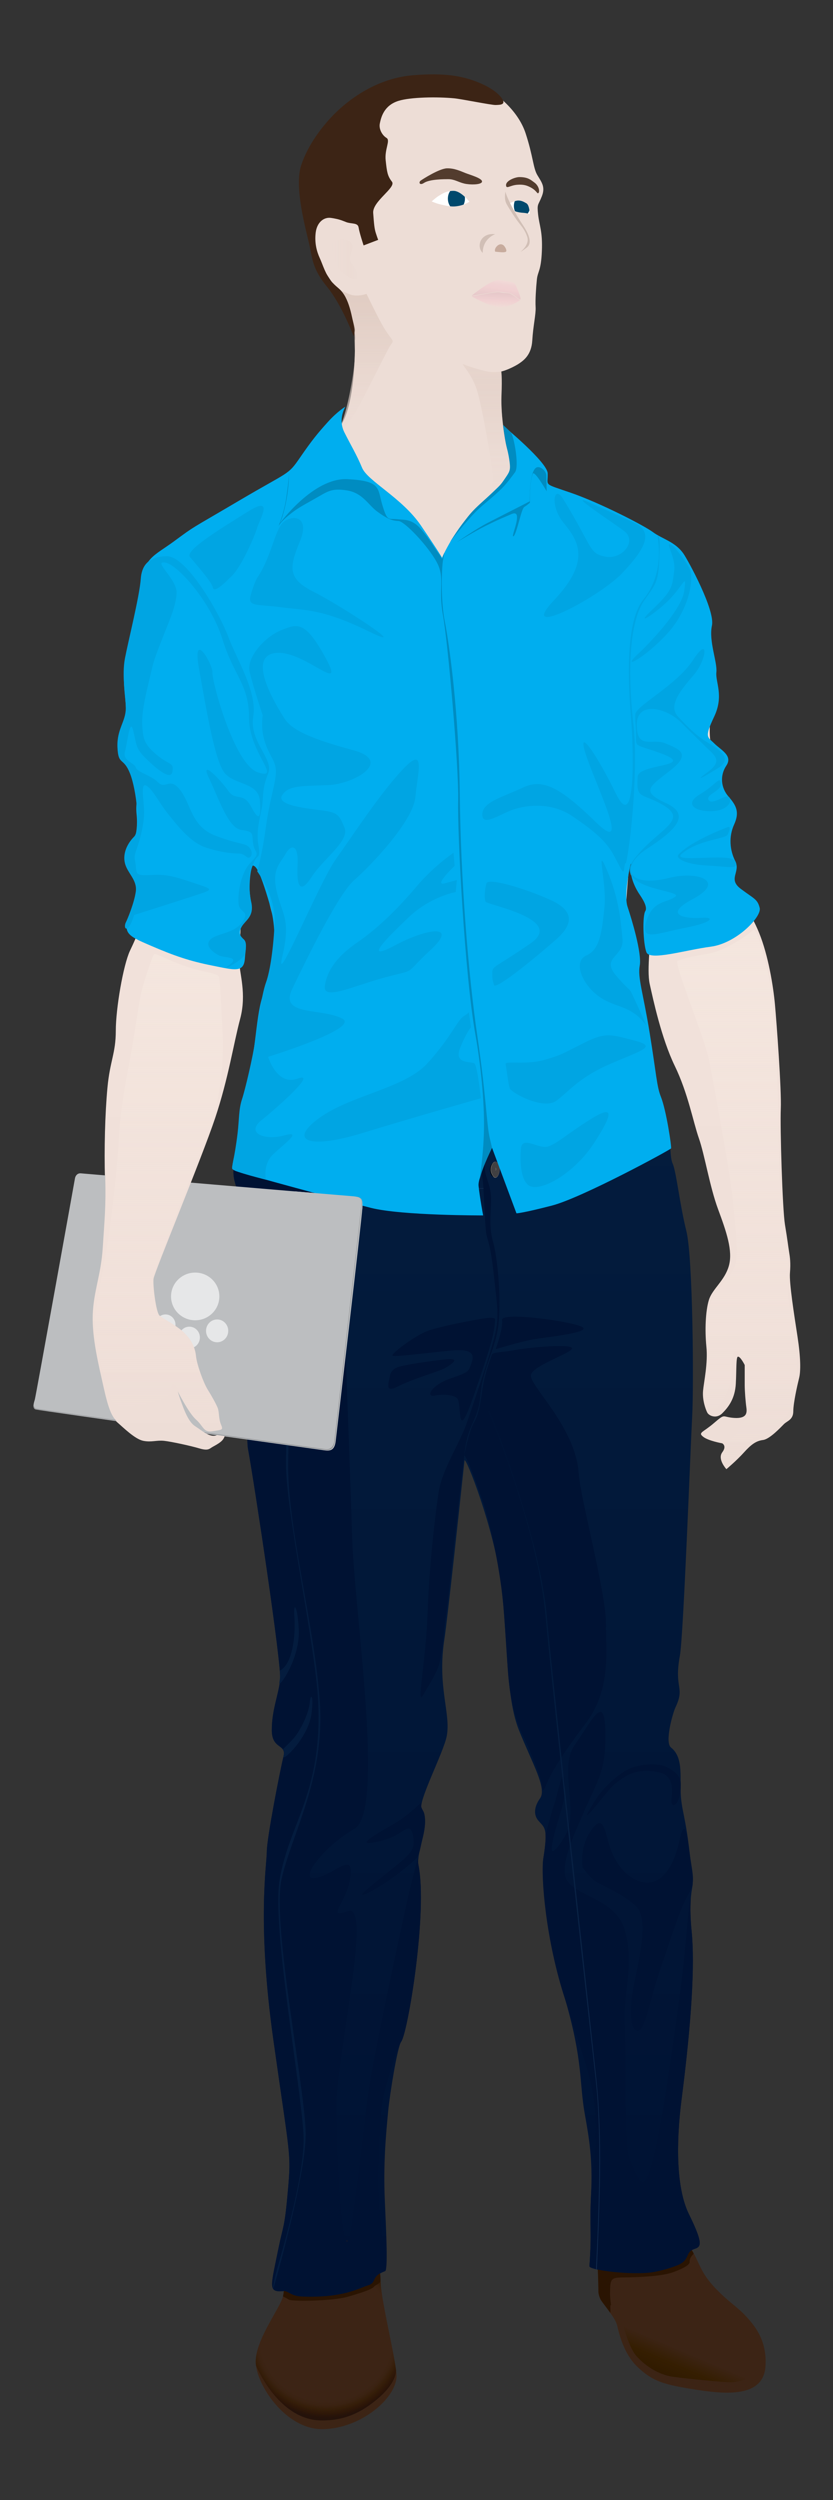<?xml version="1.0" encoding="utf-8"?>
<!-- Generator: Adobe Illustrator 15.0.0, SVG Export Plug-In . SVG Version: 6.00 Build 0)  -->
<!DOCTYPE svg PUBLIC "-//W3C//DTD SVG 1.0//EN" "http://www.w3.org/TR/2001/REC-SVG-20010904/DTD/svg10.dtd">
<svg version="1.0" id="Layer_1" xmlns="http://www.w3.org/2000/svg" xmlns:xlink="http://www.w3.org/1999/xlink" x="0px" y="0px"
	 width="250px" height="750px" viewBox="0 0 250 750" enable-background="new 0 0 250 750" xml:space="preserve">
<rect x="0" y="0" width="250" height="750" fill="#333333" stroke="none"/>
<g>
	<path fill="#EDDDD6" d="M106.5,102.125c0,0,0.375-1.875-1-6.875s-7.875-12.625-10.25-17.875S88.5,58.5,90.875,51.75
		s11-19.625,19.625-23.375s22.375-7.625,30.25-4.5s14.75,9.25,17,16.125s2.25,10.375,3.5,12.5s2.5,3.5,1.375,6.375
		s-1.5,2.125-1.125,5.5s1.375,5,1.125,11s-1.25,6-1.5,8.5s-0.5,6.125-0.375,8.25s-0.75,5.625-1,10s-2.625,6-3.875,6.875
		s-4.875,2.708-6.958,2.667c-1.911-0.038-14.792-2.417-21.167-6.417s-4.5-3.5-10.75-4.5S106.5,102.125,106.5,102.125z"/>
	<path fill="#EDDDD6" d="M106.5,102.125c0,0,0.5,18.375-4.25,25.625S77.5,149.5,66.75,155s-22,11.5-23.25,20.75s-3.75,32.5-2,41.25
		s2.5,8.5,1.5,18s-1.5,27.5-0.5,34.25S41,281,39,285.25s-4.25,17.25-4.25,24s-1.75,9-2.5,17s-1,18.75-0.75,27.25s-0.25,13-0.75,21
		s-2.75,13-3,20s1.75,15,3.25,21.75s2.5,9,4.25,10.5s5.25,5,7.75,5.5s4-0.25,6.25,0s8,1.5,10.5,2.25s3,0.25,3.75-0.25
		s3.75-1.792,3.75-3.292c0,0-2-0.333-2.5-0.208c-3.01,0.753-4.25-1.5-6.25-2.75c-0.441-0.276-0.846-0.662-1.217-1.117
		c-1.31-1.604-2.198-4.074-2.783-5.633c-0.75-2-1.25-3.75-1.25-3.75s3.25,6.5,5.5,8.5s2.25,4,5,3.5s3.25-0.25,2.5-2s-0.5-3.75-1-5
		s-1.75-3.5-3-5.5s-3.25-7.5-3.5-10s-1.25-4.75-3.5-7s-6.5-4.25-7.5-5.25s-2-9-1.75-11s14.5-36.25,18.5-48.25s5.5-22.25,7.5-29.75
		s-0.25-13.75-0.25-17s1-27.75,2.25-31.5s-0.25-14.5-0.5-22s-0.75-8.5-0.75-16.5s0-9.25,0-9.25L75,246.75c0,0,0,2.75,2.75,5.5
		s2,13.75,3.25,19.25s3.5,10,2.75,14.25s-5.25,16.75-6,21s-2.25,15.5-2.75,21s-2,13.75-2.25,26.75s-0.75,58.5,3,78.75
		s5.75,29,9,49.25s2,33.25,2.75,39.75S86,538.75,84,545.5s-3.25,16.75-3.5,28s2,37,5,51.5s4,23.25,5.5,30.5s-1.25,9.25-2.25,12.75
		s0,6,0.75,8.5s0.5,8.25-0.75,13S86.75,696,84,699s-3.25,7-4,9.75s-2.25,7,2.5,9.5S96,721.5,104.25,721s11.75,0,12.75-3.5
		s-1.5-5-1.75-5.75s0.5-2.75,0.25-5.75s-1.75-5.25-2-7c0,0,1-2.5,0.25-8.5s-1.5-8-1-11s1.25-4,1.5-7.75S111,668,111,658.25
		s1-26.75,4.75-37.5s9-31.5,9.25-43S121.25,557,122,548s5.25-15,7.25-20.25s3.5-6,2.75-15.75s-1.5-21.5-0.25-31.75
		s4-33.25,6.25-41.75s2.25-14.5,2.25-19.5s0-9.5,0-9.5s2.25,19.25,5,30.25s7.5,36.75,8.5,46.25s-0.75,15.25,1.5,27.5
		s9.25,17.25,9.75,27.25s-1.75,21.25,0,34S173,607,175.75,617s6,26.25,5,32.25s-2,8.5-1.75,11.25s1.5,11,2.25,14.5
		s1.75,8.5,2.25,10.25s3.75,7.25,4.5,10s-0.5,7.75,1.5,9.5s4.5,3.75,6.5,6.75s6.25,1.75,7.75,1.5s12.75-3,16.5-4.5
		s5.25-4.25,5.75-7.75s-0.25-2.25-2.25-3.5S222,694,219.25,692s-6.75-4.25-8.5-7.75s-2.25-5.25-3.5-8s-4-3.75-3.75-5.75
		s0.5-3.75,0.5-7s-2.5-7.5-2.75-10.5s1-19.75,3-29.5s2.75-30,2.25-47s1.307-14.022-0.693-23.272s-6.75-20.25-6.75-26
		S203.25,458,205,447.75s2.75-52.5,1.75-62.75s-6.75-37.25-8.25-46s-4.25-26.75-5-35s-5.75-19.5-6-24s2.25-28.75,2-34.75
		s0.25-19.5,0.25-25s0-7.75,1-9.75s1.5-7.25,1.5-7.25s0,5-0.75,8.5s-1.25,24.25-1.25,26s0.75,15.25,0,19.25s-1,5.25-1,5.25
		s5.75,10,6,14.75S194,290.75,195,295.25s3.5,16.25,7.5,24.5s5.5,16.75,7.25,21.75s3.25,14.5,5.75,21.25s4.5,12.5,3.25,17
		s-5,7-6,10.25s-1.25,9-0.75,14s-0.75,10.5-1,13.25s0.75,5.5,1.25,6.5s2.75,2,4.5,0.25s3.75-4.25,4-8.75s0-8.25,0.75-8.25
		s2,2.5,2,2.5s0,4.25,0,6s0.25,5,0.5,6.75s0,3.5-3.75,3.25s-2.5-1.5-6,1.5s-4.75,2.75-3.25,4s5.75,2,5.75,2s1.5,0.75,0,2.75
		s1.25,5,1.25,5s3-2.5,5.25-5s3.75-3.5,5.75-3.75s5.25-3.75,6.25-4.75S238,426,238,423.5s1.25-8,1.75-10s0.5-6-0.5-12.5
		s-2.5-16-2.25-19s0-4.75-0.25-6.25s-0.5-3.75-1.25-8.25s-1.5-29.25-1.25-34.75S233,307,232.5,301.5s-2-14.75-4.75-21.5
		s-6-10-7.5-15.75s-2-16.75-3.25-24s-2.5-10.5-3.75-17s1.5-15.25,0.25-26.25s-4-29-11.25-33s-15.25-8.5-18.75-9.25
		s-8.25-2.75-10.75-4s-19-12.75-20-14.5s-2.5-11.5-2.25-17.5s-0.083-7.5-0.083-7.5s-25.917-6.75-27.417-10s-10.25-3-12.75-2.25
		S106.5,102.125,106.5,102.125z"/>
</g>
<path fill="#D1BFB6" d="M148.625,70.25c0,0-3.75,1.25-3.75,5.625C142.875,74,144.125,69.75,148.625,70.25z"/>
<path fill="#C7AB9D" d="M151,73.5c-0.5-0.313-1.25-0.375-2,0.5s-0.375,1.5-0.375,1.5c1.25,0.125,2.5,0.313,3.125,0.063
	S151.5,73.813,151,73.5z"/>
<path fill="#3C2415" d="M99.688,34.875c2.625-2.75,11.502-11.283,24.375-12.313c9.375-0.75,14.553,0.225,19.031,1.969
	c4.094,1.594,6.271,3.347,7.344,4.74c1.666,2.167-0.229,2.188-1.688,2.229c-1.274,0.036-10.202-1.788-12.375-2
	c-5.125-0.5-13.125-0.375-16.75,0.75c-4.458,1.383-5.25,5-5.625,6.75s0.75,3.625,2,4.375s-0.625,3.375-0.25,6.75
	s0.5,4.625,1.875,6.375s-5.875,5.875-5.625,9.375s0.395,4.817,0.792,6.042c0.5,1.542,0.708,2.042,0.708,2.042l-4.375,1.667
	c0,0-1.25-3.75-1.5-5.375c-0.235-1.528-2.125-1-3.75-1.625c-1.201-0.462-2-0.875-4.5-1.25c-2.229-0.334-4.25,1.375-4.625,4.375
	s0.252,5.613,1.25,7.75c0.875,1.875,1.75,5.125,3.75,7.25c1.69,1.795,2.375,1.875,3.5,3.625s1.875,4.25,2.375,6.625
	s1,3.5,0.875,4.375s-0.375,1.5-0.375,1.5s-3.5-9.375-8-14.875s-4.375-8.625-5.375-13s-4.5-16.875-2.375-23.375
	S97.063,37.625,99.688,34.875z"/>
<path fill="#FFFFFF" d="M140.875,60.5c0,0-2.5-3.25-4.75-3.25s-3.5,0.938-4.438,1.5c-0.852,0.511-2.125,1.688-2.125,1.688
	s1.397,0.595,2.313,0.813c1.313,0.313,3.168,0.78,4.563,0.688C139.25,61.75,140.875,60.5,140.875,60.5z"/>
<linearGradient id="SVGID_1_" gradientUnits="userSpaceOnUse" x1="140.023" y1="333.505" x2="140.023" y2="689.078">
	<stop  offset="0" style="stop-color:#041C3E"/>
	<stop  offset="0.182" style="stop-color:#021A3B"/>
	<stop  offset="1" style="stop-color:#001233"/>
</linearGradient>
<path fill="url(#SVGID_1_)" d="M72.734,339.146l-0.25,2.125c0,0-1.75-0.916-2.417,9.75c-0.281,4.494,2.667,7.5,1.167,9.5
	s-0.083,40.917,1.917,46.917s0.627,23.658,1.25,27.084c2,11,10.167,64.999,9.667,69.499s-2.5,9-2.5,15s4.5,4,3.5,8s-5,24.5-5,28.5
	s-3,21.167,2,56.667s5.333,33.5,4.333,45s-1.427,10.403-2.833,17.333c-2.333,11.501-3.196,13.195,1.333,12.834
	c1.607-0.128,2.297,1.531,5.667,1.666c12.5,0.5,17.12-2.535,19.833-3.333c2.833-0.833,0.667-2.666,5.167-4.333
	c0.884-0.327,0.382-10.981-0.068-21.021c-0.5-11.167,0.333-20,1-27c0.484-5.076,2.761-19.291,3.901-20.812
	c2-2.667,8-39,5.167-53.001c-0.8-3.951,4-12.499,1-16.833c-1.318-1.903,6.523-16.828,7.5-21.833
	c1.333-6.833-2.944-14.753-0.667-29.333c0.833-5.333,4.331-37.682,5.999-53.333c0.195-1.83,9.001,20.499,11.001,36.999
	s1.333,33.833,5.333,43.833s8.5,17.501,6.334,20.5c-1.273,1.762-2.34,4.492-0.5,6.667c1.832,2.167,3,2,1.5,11.333
	c-0.81,5.034,1.423,24.433,6.666,42.667c5.266,18.313,4.099,24.646,5.766,33.979c1.298,7.264,2.4,13.521,1.9,24.021
	s0.273,10.814-0.5,21.667c-0.076,1.078,10.605,2.541,17.543,1.979c3.197-0.259,7.125-1.563,8.625-2.146c4.332-1.685,2.332-4,5.334-5
	c1.955-0.651,2.832-1.334-1.668-10.501c-3.744-7.63-3.9-21.009-2.166-34.499c3-23.333,4-40.333,3-50.333s0.42-13.337,0.332-14.333
	c-1.666-19.167-3.025-20.272-3.525-25.772s1-11.834-3-15.001c-1.961-1.552,0.561-10.371,1.332-12c3-6.333-0.5-5.5,1.334-15.5
	c1.098-5.983,3.193-62.728,3.693-71.728s0.25-47.75-1.75-55.75s-3-17.75-4.125-20.25c-1.025-2.28-0.404-8.143-1.375-10.5
	c-0.875-2.125-0.5-4.875-1.5-5c-3.508-0.438-14.678,8.132-37.25,9c-26,1-38.916,0.252-53.083-1.249s-21.705-0.458-26.917-1.501
	c-3.125-0.625-7.75-4.875-8.875-6C72.409,333.321,72.734,339.146,72.734,339.146z"/>
<g opacity="0.75">
	<linearGradient id="SVGID_2_" gradientUnits="userSpaceOnUse" x1="149.637" y1="83.928" x2="148.82" y2="89.743">
		<stop  offset="0" style="stop-color:#F3DAD8"/>
		<stop  offset="0.223" style="stop-color:#F2D0D2"/>
		<stop  offset="0.424" style="stop-color:#F2CDD0"/>
		<stop  offset="1" style="stop-color:#E3C1C4"/>
	</linearGradient>
	<path fill="url(#SVGID_2_)" d="M141.531,88.719c0,0,6.219-5.219,8.594-4.719s4.125,0.375,4.625,1.5s1.375,3.125,1.5,4.125
		s-2.125-1.625-3.625-1.75s-2.625-0.5-4.125-0.25S141.531,88.719,141.531,88.719z"/>
	<linearGradient id="SVGID_3_" gradientUnits="userSpaceOnUse" x1="148.689" y1="92.124" x2="148.845" y2="87.631">
		<stop  offset="0" style="stop-color:#F3DAD8;stop-opacity:0.55"/>
		<stop  offset="0.223" style="stop-color:#F2D0D2;stop-opacity:0.786"/>
		<stop  offset="0.424" style="stop-color:#F2CDD0"/>
		<stop  offset="1" style="stop-color:#E3C1C4"/>
	</linearGradient>
	<path fill="url(#SVGID_3_)" d="M145.5,88.219c1.375-0.25,3.811-0.672,4.469-0.531c1.313,0.281,2,0.188,2.813,0.313
		s3.281,2.063,3.281,2.063s-3.156,2.344-6.281,2.094s-8.281-3.281-8.281-3.281S144.195,88.456,145.5,88.219z"/>
</g>
<path fill="#3C2415" d="M181.75,667.5c-2.25,0.25-2.5,11.5-2.5,11.5c0.75,7.5-0.25,9,1.25,11.25s4.25,5.25,4.75,7.5
	c0.982,4.42,2.75,9.25,6.25,12.5c4.524,4.201,7.619,5.153,18,6.75c9.75,1.5,19.75,1.75,20.25-7.25c0.402-7.239-2.75-11.5-5.75-14.75
	s-5.25-4.25-9.5-8.75s-4.5-7.25-6.75-11s-5-8.25-8-8S184,667.25,181.75,667.5z"/>
<path fill="#3C2415" d="M86,673c-1.25,1.75-0.25,12.25-1,15.75s-8.25,13-8.25,19.75s9,20.5,20.25,20.25s21.5-9,22-15.5
	c0.271-3.525-4.5-22.25-4.75-28.25s-1.25-11.75-3.75-12.25S87.25,671.25,86,673z"/>
<path fill="#414042" d="M147.553,349.42c-0.307,0.98-0.614,2.76,0.429,3.618c1.042,0.858,1.671-0.5,1.839-1.227
	c0.184-0.797,0.184-1.839-0.307-2.759C149.023,348.132,147.859,348.439,147.553,349.42z"/>
<path d="M147.672,349.109c-0.789,0.902-0.703,2.328-0.297,3.224c0.293,0.645,1.396,1.255,0.797,0.542
	c-0.813-0.969-1.137-2.275-0.422-3.406C148.125,348.875,148.438,348.234,147.672,349.109z"/>
<path fill="#6D6E71" d="M148.734,350.313c-0.125,0.047,0,0.125,0.047,0.344s-0.125,0.453-0.063,0.516s0.25-0.297,0.234-0.453
	S148.734,350.313,148.734,350.313z"/>
<path fill="#001233" d="M132.906,347.016c0.047-0.344,0.234-0.302,0.203,0.125s-0.016,1.567,0.047,1.807s0.188,0.615,0.125,1.271
	s-1.563,9.813-1.688,10.406s-0.234,0.5-0.313,0.922c-0.069,0.374-0.125,0.547-0.219,0.797s-0.313,0.469-0.25,0.094
	s0.125-0.594,0.203-1c0.066-0.343,0.156-0.828,0.25-1.141s1.375-8.813,1.469-9.406s0.109-1.625,0.109-2
	S132.859,347.359,132.906,347.016z"/>
<path fill="#6D6E71" d="M149.781,349.688c0.234,0.594,0.156,1.438,0.125,1.563s-0.094,1.234-0.703,1.828s-1.069,0.034-1.219-0.172
	c-0.5-0.688-0.719-1.313-0.734-1.922s0.094-0.922,0.219-1.266s0.516-1.156,1.156-1.234S149.547,349.094,149.781,349.688z
	 M148.662,348.528c-0.506,0.097-0.891,0.827-1.006,1.159c-0.115,0.332-0.28,0.666-0.266,1.254s0.24,1.176,0.703,1.84
	c0.139,0.199,0.561,0.745,1.125,0.172c0.563-0.573,0.6-1.635,0.628-1.755s0.101-0.935-0.115-1.508
	C149.514,349.117,149.248,348.417,148.662,348.528z"/>
<path fill="#001233" d="M139.333,436.668c1.001-10.168,4.167-10.001,4.834-18.001c0.091-1.085,0.235-2.124,0.423-3.128
	c1.189-6.393,4.046-11.322,4.91-17.372c1-7,0-20.209-1.5-25.542s-0.459-9.667-0.625-13.5S145.5,353,145.5,350.167
	s-0.166-1,0.5-2.667s-1.084-0.854-1.25,0.313s-0.25,4.188,0.084,6.021c0.333,1.833,0.666,12.5,1,15.5
	c0.333,3,1.166,2.333,2.333,12.833s1.666,12.833,0.333,18.5s-6.667,21.167-8.5,26.5S132.667,441,131.667,447.5
	s-2.833,21.667-3.333,36.334s-3.501,28.501-1.334,24.667s4.334-6.667,5.167-10.667s1-8.5,1.667-13c0.666-4.5,2.166-19,2.5-22
	C136.667,459.834,139.333,436.668,139.333,436.668z"/>
<g>
	<path fill="#001233" d="M157.561,345.621c-0.014-0.347,0.178-0.339,0.223,0.087c0.045,0.426,0.26,1.545,0.364,1.771
		c0.104,0.225,0.292,0.572,0.347,1.229c0.055,0.657,0.488,8.951,0.471,9.558c-0.02,0.606-0.144,0.533-0.146,0.962
		c-0.002,0.38-0.326,1.543-0.374,1.806s-0.226,0.517-0.229,0.136c-0.004-0.38,0.318-1.589,0.323-2.003
		c0.005-0.35,0.008-0.843,0.046-1.167c0.037-0.324-0.498-7.934-0.51-8.535s-0.179-1.619-0.244-1.988
		C157.764,347.108,157.576,345.967,157.561,345.621z"/>
	<path fill="#10294D" d="M158.422,348.065c-0.02,0.194,0.064,0.422,0.072,0.643s0.498,9.712,0.443,9.943
		c-0.053,0.232-0.151,0.218-0.119,0.577c0.033,0.359-0.326,1.893-0.459,2.043c-0.131,0.151,0.15-0.047,0.264-0.48
		s0.239-1.836,0.428-2.043c0.229-0.253-0.318-9.317-0.135-9.414c0.917-0.48,1.174-0.645,1.793-0.75
		c1.244-0.213,0.69-0.849,0.25-0.833c-0.442,0.015-0.811,0.09-1.328,0.214c-0.518,0.125-0.95,0.011-0.95,0.011
		S158.439,347.871,158.422,348.065z"/>
</g>
<path fill="#10294D" d="M133.322,349.573c-0.052,0.188-0.01,0.427-0.041,0.646S131.594,360.781,131.5,361s-0.188,0.188-0.219,0.547
	s-0.188,0.891-0.344,1.016s0.156-0.021,0.344-0.427s0.091-0.851,0.313-1.021c0.271-0.208,1.698-10.479,1.896-10.542
	c0.986-0.312,1.069-0.141,1.697-0.136c1.428,0.011,1.156-0.531,0.719-0.594s-0.844-0.188-1.375-0.156s-0.938-0.156-0.938-0.156
	S133.375,349.386,133.322,349.573z"/>
<g>
	<defs>
		<path id="SVGID_4_" d="M76.833,709.667c0,0,6.585,16.168,19.333,16.458c7.333,0.167,12.417-2.501,17.083-6.417
			s5.677-7.125,5.594-8.708s6.073-27.416-4.093-26.833s-60.333,1.332-64,3.166C48.115,688.651,76.833,709.667,76.833,709.667z"/>
	</defs>
	<clipPath id="SVGID_5_">
		<use xlink:href="#SVGID_4_"  overflow="visible"/>
	</clipPath>
	<radialGradient id="SVGID_6_" cx="97.881" cy="700.381" r="25.015" gradientUnits="userSpaceOnUse">
		<stop  offset="0" style="stop-color:#3C2415"/>
		<stop  offset="0.117" style="stop-color:#3C2415"/>
		<stop  offset="0.806" style="stop-color:#3C2415"/>
		<stop  offset="0.853" style="stop-color:#3A2211;stop-opacity:0.884"/>
		<stop  offset="0.901" style="stop-color:#331C05;stop-opacity:0.765"/>
		<stop  offset="0.95" style="stop-color:#260F00;stop-opacity:0.643"/>
		<stop  offset="1" style="stop-color:#0E0100;stop-opacity:0.521"/>
		<stop  offset="1" style="stop-color:#0E0100;stop-opacity:0.52"/>
	</radialGradient>
	<path clip-path="url(#SVGID_5_)" fill="url(#SVGID_6_)" d="M86,673c-1.25,1.75-0.25,12.25-1,15.75s-8.25,13-8.25,19.75
		s9,20.5,20.25,20.25s21.5-9,22-15.5c0.271-3.525-4.5-22.25-4.75-28.25s-1.25-11.75-3.75-12.25S87.25,671.25,86,673z"/>
</g>
<linearGradient id="SVGID_7_" gradientUnits="userSpaceOnUse" x1="105.47" y1="136.833" x2="105.47" y2="87.329">
	<stop  offset="0" style="stop-color:#EDDDD6"/>
	<stop  offset="0.299" style="stop-color:#EBDAD3;stop-opacity:0.835"/>
	<stop  offset="0.538" style="stop-color:#E4D1C8;stop-opacity:0.704"/>
	<stop  offset="0.755" style="stop-color:#D9C3B8;stop-opacity:0.585"/>
	<stop  offset="0.959" style="stop-color:#CBB0A2;stop-opacity:0.473"/>
	<stop  offset="1" style="stop-color:#C7AB9D;stop-opacity:0.45"/>
</linearGradient>
<path opacity="0.75" fill="url(#SVGID_7_)" d="M93.083,136.833c0,0,7.917-5.583,9.75-10.667s3.917-16.667,3.667-20.917
	S106.333,99,106.333,99s-0.667-7.417-3.667-11.583c-0.325-0.452,1.937,0.965,3.333,1.167c2.226,0.321,3.978-0.463,4-0.417
	c2.083,4.25,4.207,8.64,5.75,11c2.833,4.333,2.583,2.167,0.583,5.917c-0.988,1.852-6.917,13.667-8.667,16.917
	c-1.3,2.414-4.167,6.75-8.083,10.083c-3.81,3.242-6.417,4.417-6.417,4.417"/>
<path fill="#2A1402" d="M84.917,688.917c0,0,0.334-1.208,0.292-2.333s28.541-5.084,28.708-5.042s0.292,1.438,0.292,2.5
	c0,1.125-1.521,1.376-1.958,1.959c-0.5,0.667-3,1.625-7.792,3s-16.792,1.457-17.708,0.916S84.917,688.917,84.917,688.917z"/>
<g>
	<defs>
		<path id="SVGID_8_" d="M101,334c0,0,4,103.334,4.667,126.667s10,82.667,0.667,88S89,564.668,95,563.334s11.645-8.546,10,0.666
			c-1.25,7-7.25,11.75-0.667,9.334c6.885-2.526-1.333,33.541-3.208,54.791c-0.822,9.321,1.566,58.901,4.25,40
			c3.542-24.949,4.083-33.584,5.5-42.375c2.551-15.824,11.625-56.875,11.625-56.875s2.845-12,4.25-15.625
			c2.375-6.125,2.917,28.75,1.584,37.417C127,599.334,123,663.333,123,670s13.334,5.334-1.333,14.667S90.333,706.668,77,695.334
			S73.667,672,72.333,648s-6-105.999-2.667-120.666S62.333,472,63,444.667s-6-104.667-5.333-110S90.333,324,90.333,324L101,334z"/>
	</defs>
	<clipPath id="SVGID_9_">
		<use xlink:href="#SVGID_8_"  overflow="visible"/>
	</clipPath>
	<path clip-path="url(#SVGID_9_)" fill="#001233" d="M72.75,339.084l-0.25,2.125c0,0-1.75-0.916-2.417,9.75
		c-0.281,4.494,2.667,7.5,1.167,9.5s-0.083,40.917,1.917,46.917s0.627,23.658,1.25,27.084c2,11,10.167,64.999,9.667,69.499
		s-2.5,9-2.5,15s4.5,4,3.5,8s-5,24.5-5,28.5s-3,21.167,2,56.667s5.333,33.5,4.333,45s-1.427,10.403-2.833,17.333
		c-2.333,11.501-3.196,13.195,1.333,12.834c1.607-0.128,2.297,1.531,5.667,1.666c12.5,0.5,17.12-2.535,19.833-3.333
		c2.833-0.833,0.667-2.666,5.167-4.333c0.884-0.327-0.667-7.5-1.667-17.5s0-29,1-34s4.36-15.813,5.5-17.333
		c2-2.667,8-39,5.167-53.001c-0.8-3.951,4-12.499,1-16.833c-1.318-1.903,6.523-16.828,7.5-21.833
		c1.333-6.833-2.944-14.753-0.667-29.333c0.833-5.333,4.331-37.682,5.999-53.333c0.195-1.83,9.001,20.499,11.001,36.999
		s1.333,33.833,5.333,43.833s8.5,17.501,6.334,20.5c-1.273,1.762-2.34,4.492-0.5,6.667c1.832,2.167,3,2,1.5,11.333
		c-0.81,5.034,0.666,24.667,6.666,42.667s5.945,30.001,8,36.167c2.334,7,0.166,11.333-0.334,21.833s0.273,10.814-0.5,21.667
		c-0.076,1.078,10.605,2.541,17.543,1.979c3.197-0.259,7.125-1.563,8.625-2.146c4.332-1.685,2.332-4,5.334-5
		c1.955-0.651,2.832-1.334-1.668-10.501c-3.744-7.63-3.9-21.009-2.166-34.499c3-23.333,4-40.333,3-50.333s0.42-13.337,0.332-14.333
		c-1.666-19.167-5.332-33.5-5.832-39s1-11.834-3-15.001c-1.961-1.552,0.561-10.371,1.332-12c3-6.333-0.5-5.5,1.334-15.5
		c1.098-5.983,5.5-49.5,6-58.5s0.25-47.75-1.75-55.75s-3-17.75-4.125-20.25c-1.025-2.28-0.404-8.143-1.375-10.5
		c-0.875-2.125-0.5-4.875-1.5-5c-3.508-0.438-14.678,8.132-37.25,9c-26,1-38.916,0.252-53.083-1.249s-21.705-0.458-26.917-1.501
		c-3.125-0.625-7.75-4.875-8.875-6C72.424,333.258,72.75,339.084,72.75,339.084z"/>
</g>
<path fill="#001233" d="M139.333,436.668c0,0,1.334-7.251,3.001-10.084c1.666-2.833,2-7.25,2.75-11.5
	c0.582-3.3,2.083-7.417,2.583-8.75c0.274-0.731,3.647-0.656,6.917-1.333c2.416-0.5,15.082-1.917,16.916-0.751
	s-11.583,5.168-12.166,8.251c-0.584,3.083,13.333,15.416,14.333,29.416c0.568,7.956,8.383,36.411,8.208,45.583
	c-0.133,6.968,1.75,19.125-6,29.375c-3.33,4.403-9.688,12.938-11.875,18.438c-1.396,3.51-1.063,0.688-1.75-1.625
	c-0.99-3.332-3.59-9.583-5.438-13.313c-3.23-6.522-4.172-15.409-4.438-20c-0.25-4.313-0.563-9.063-1.125-16.625
	c-0.937-12.594-4.201-26.925-6.313-33.125C140,436.125,139.333,436.668,139.333,436.668z"/>
<path fill="#001233" d="M148.75,404.75c0,0,2.309-6.25,1.924-8.75s20.011,0.25,23.858,2c3.849,1.75-11.317,3.21-14.622,3.834
	C155.934,402.585,148.75,404.75,148.75,404.75z"/>
<path fill="#041C3E" d="M82.083,686.501c0,0,9.667-33.501,9.667-46.251s-10.25-63-7.25-76.5s13-30,11.5-53S86,457.5,86.5,438
	s-0.5-52.25-0.75-60.5s-0.917-5.499-0.667,0.001s1.025,50.917,0.75,60.416c-0.417,14.417,8.851,55.152,9.667,72.834
	c1.25,27.083-8.917,36.75-11.583,53.25c-2.329,14.408,6.37,61.26,7.167,76.416c0.667,12.667-7.917,39.667-8.667,43.167
	S82.083,686.501,82.083,686.501z"/>
<path fill="#001233" d="M148.584,395.917c-0.168,4.25-1.883,9.107-2.5,11.167c-0.75,2.5-3.97,11.896-5.084,14.833
	c-3.666,9.667-2.584,0-3.584-2.083c-0.742-1.548-4.823-1.613-6.832-1.167c-3,0.667-1.25-3.083,4.5-5.083s5.416-2.001,6.332-4.417
	c0.918-2.416,1-4.667-6-4s-16.416,1.895-17.541,1.582c-1.071-0.298,6.964-6.349,10.875-7.624c3.833-1.25,10.44-2.511,11.916-2.791
	C145.5,395.417,148.626,394.835,148.584,395.917z"/>
<path fill="#10294D" d="M122.692,355.818c0,0,9.183,0.474,9.329,0.495c0.146,0.021,0.025,0.297,0.025,0.297
	s-8.396-0.396-8.854-0.458s-0.563-0.104-0.563-0.104L122.692,355.818z"/>
<path fill="#10294D" d="M161.844,354.813c0,0-0.016,0.234,0,0.25s2.875-0.5,3.75-0.667c0.613-0.117,2.697-0.771,2.697-0.771
	l-0.031-0.208c0,0-1.73,0.573-2.682,0.771C164.297,354.453,161.844,354.813,161.844,354.813z"/>
<path fill="#10294D" d="M135.791,356.458c0,0-0.063,0.281-0.047,0.297s7.662-0.109,8.287-0.109s1.094-0.042,1.094-0.042
	l-0.031-0.208c0,0-0.107,0.021-1.078,0.042C142.797,356.463,135.791,356.458,135.791,356.458z"/>
<path fill="#001233" d="M117.042,412.666c-0.417,2.334-1.666,5.416,2.417,3.25s12.543-4.557,14.125-5.499
	c4.332-2.583,3.166-3-0.918-2.5c-3.131,0.384-11.625,1.5-13.541,2.333S117.042,412.666,117.042,412.666z"/>
<linearGradient id="SVGID_10_" gradientUnits="userSpaceOnUse" x1="198.049" y1="711.922" x2="205.093" y2="695.328">
	<stop  offset="0" style="stop-color:#301A00"/>
	<stop  offset="0.22" style="stop-color:#351E01"/>
	<stop  offset="0.491" style="stop-color:#3C2415"/>
	<stop  offset="1" style="stop-color:#3C2415;stop-opacity:0"/>
</linearGradient>
<path fill="url(#SVGID_10_)" d="M179.594,686.672c0,0,5.74,4.494,6.573,7.661s2.5,10,5,12.667s5.75,4.917,9.667,5.833
	c2.008,0.47,14.669,1.703,17.833,1.834c4,0.166,7.501-1.834,9.167-3.334s2.333-4.5,1.333-3s-6.166-2.833-7.833-2.916
	c-2.025-0.101-9.25-2.334-11.084-2.584c-1.107-0.151-5.583-4.916-8.75-6.75s-6.333-1.75-9-2.75c-2.388-0.896-5.75-3.75-6.833-4.833
	c-0.791-0.791-1.75-1.583-3.333-2.333c-1.241-0.588-2.75-1.667-2.75-1.667L179.594,686.672z"/>
<linearGradient id="SVGID_11_" gradientUnits="userSpaceOnUse" x1="146.643" y1="148.833" x2="146.643" y2="109.244">
	<stop  offset="0" style="stop-color:#EDDDD6"/>
	<stop  offset="0.299" style="stop-color:#EBDAD3;stop-opacity:0.763"/>
	<stop  offset="0.538" style="stop-color:#E4D1C8;stop-opacity:0.575"/>
	<stop  offset="0.755" style="stop-color:#D9C3B8;stop-opacity:0.404"/>
	<stop  offset="0.959" style="stop-color:#CBB0A2;stop-opacity:0.243"/>
	<stop  offset="1" style="stop-color:#C7AB9D;stop-opacity:0.21"/>
</linearGradient>
<path opacity="0.76" fill="url(#SVGID_11_)" d="M150.459,111.5c0,0-2.376,0.292-3.959,0s-5.75-1.5-7.25-2.167s2.334,2.416,4,8.083
	s4.417,22.167,4.584,24.333c0.166,2.167-0.084,4.667-0.5,5.667c-0.418,1-0.918,1.417-0.918,1.417s2.445-1.767,4.604-3.977
	c1.223-1.251,3.354-4.607,3.354-4.607s-0.201-0.887-1.163-3.506c-1.003-0.244-2.003-7.143-2.44-11.265
	c-0.521-4.896-0.182-9.704-0.229-12.021C150.517,112.237,150.459,111.5,150.459,111.5z"/>
<path fill="#001233" d="M126.375,540.75c0,0-3.75,3.781-7.844,6.219c-2.979,1.773-11.531,6.406-7.406,5.906
	c1.972-0.239,4.584-0.745,7.281-2.094c2.188-1.094,3.238-2.318,4.375-2.219c0.713,0.063,1.455,2.084,1.354,4.5
	c-0.073,1.75-1.208,3.256-3.885,5.5c-4.316,3.619-11.651,9.173-11.563,9.719c0.154,0.944,9.27-4.223,16.281-10.781
	c0.969-0.906,1.446-4.546,1.688-5.406c1.594-5.688,0.654-8.224,0.469-8.563c-0.75-1.375-0.813-1.563-0.688-2.313
	S126.375,540.75,126.375,540.75z"/>
<path fill="#041C3E" d="M84.917,524.751c0,0,0.583,0.5,0.167,2.208s7.5-5.625,8.417-12.958c0.714-5.71-0.294-5.917-0.5-3.5
	c-0.333,3.916-3.167,9-4.667,10.75C87.027,522.774,84.917,524.751,84.917,524.751z"/>
<path fill="#041C3E" d="M84,501.167c0,0,0.25,1.167-0.167,3.667c-0.312,1.874,6.333-7.25,5.833-16.083
	c-0.418-7.389-1.667-8.25-1.333-3.917s-0.167,9.167-1.333,12.333C85.753,500.551,84,501.167,84,501.167z"/>
<path fill="#2A1402" d="M179.417,680.917c0,0,0.207,5.375,0.166,6.292s0.37,2.229,0.917,3.041c0.38,0.564,2.249,2.96,2.583,3.501
	c0.164,0.267,0.139-0.749,0.086-2.063c-0.007-0.158,0.229-0.126,0.229-0.126s-0.308-2.063-0.305-3.344
	c0.011-4.677,0.197-4.964,4.114-4.989c5.084-0.033,11.521-0.412,14.604-1.5c1.6-0.564,5.249-1.99,5.167-3.125
	c-0.109-1.511,1.297-2.365,1.192-2.589c-0.275-0.589-1.058-1.698-1.516-2.406s-23.072,2.891-24.364,3.058s-2.916,2.209-2.875,2.709
	S179.417,680.917,179.417,680.917z"/>
<path fill="#10294D" d="M152.541,355.75c0,0-0.063,0.281-0.047,0.297s3.922-0.412,4.547-0.412s1.422-0.172,1.422-0.172l-0.031-0.208
	c0,0-0.436,0.151-1.406,0.171C155.807,355.453,152.541,355.75,152.541,355.75z"/>
<g>
	<defs>
		<path id="SVGID_12_" d="M72.734,339.146l-0.25,2.125c0,0-1.75-0.916-2.417,9.75c-0.281,4.494,2.667,7.5,1.167,9.5
			s-0.083,40.917,1.917,46.917s0.627,23.658,1.25,27.084c2,11,10.167,64.999,9.667,69.499s-2.5,9-2.5,15s4.5,4,3.5,8s-5,24.5-5,28.5
			s-3,21.167,2,56.667s5.333,33.5,4.333,45s-1.427,10.403-2.833,17.333c-2.333,11.501-3.196,13.195,1.333,12.834
			c1.607-0.128,2.297,1.531,5.667,1.666c12.5,0.5,17.12-2.535,19.833-3.333c2.833-0.833,0.667-2.666,5.167-4.333
			c0.884-0.327-0.667-7.5-1.667-17.5s0-29,1-34s4.36-15.813,5.5-17.333c2-2.667,8-39,5.167-53.001c-0.8-3.951,4-12.499,1-16.833
			c-1.318-1.903,6.523-16.828,7.5-21.833c1.333-6.833-2.944-14.753-0.667-29.333c0.833-5.333,4.331-37.682,5.999-53.333
			c0.195-1.83,9.001,20.499,11.001,36.999s1.333,33.833,5.333,43.833s8.5,17.501,6.334,20.5c-1.273,1.762-2.34,4.492-0.5,6.667
			c1.832,2.167,3,2,1.5,11.333c-0.81,5.034,0.666,24.667,6.666,42.667s5.945,30.001,8,36.167c2.334,7,0.166,11.333-0.334,21.833
			s0.273,10.814-0.5,21.667c-0.076,1.078,10.605,2.541,17.543,1.979c3.197-0.259,7.125-1.563,8.625-2.146
			c4.332-1.685,2.332-4,5.334-5c1.955-0.651,2.832-1.334-1.668-10.501c-3.744-7.63-3.9-21.009-2.166-34.499
			c3-23.333,4-40.333,3-50.333s0.42-13.337,0.332-14.333c-1.666-19.167-3.025-20.272-3.525-25.772s1-11.834-3-15.001
			c-1.961-1.552,0.561-10.371,1.332-12c3-6.333-0.5-5.5,1.334-15.5c1.098-5.983,3.193-62.728,3.693-71.728s0.25-47.75-1.75-55.75
			s-3-17.75-4.125-20.25c-1.025-2.279-0.404-8.143-1.375-10.5c-0.875-2.125-0.5-4.875-1.5-5c-3.508-0.438-14.678,8.132-37.25,9
			c-26,1-38.916,0.252-53.083-1.249s-21.705-0.458-26.917-1.501c-3.125-0.625-7.75-4.875-8.875-6
			C72.409,333.32,72.734,339.146,72.734,339.146z"/>
	</defs>
	<clipPath id="SVGID_13_">
		<use xlink:href="#SVGID_12_"  overflow="visible"/>
	</clipPath>
	<path clip-path="url(#SVGID_13_)" fill="#001233" d="M163.334,551.834c0,0,2.166-8.167,3-10.5c0.833-2.333,2.5-10.833,3-8
		s0,7.167-1,10.167s-3.167,10.5-2.667,11.666s3.77-3.625,4.667-6c2.833-7.5-2.458-19.061,2.166-25.667
		c5.833-8.334,9.5-17,9.167-0.833c-0.196,9.551-2.833,12.333-7.167,22.667c-1.568,3.739-5.375,11.409-5,16.666
		c0.5,6.999,15,6.5,18,17s-0.5,19,0,27.75c0.336,5.883-0.095,37.316,1.334,40.584c2.333,5.334,3.946,10.806,6.166,4
		c2.5-7.666,5.001-24.166,7.667-43s2.825-22.96,3-24.667c0.667-6.5,1.5-17.333,1.667-13.166s9.334,21.333,5,43.5
		c-3.546,18.139-5.334,25.833-5.167,33.333s0.666,13.5,2.5,18.167s5.5,12.166,3.833,13.166s-4,8.667-7.333,9.167
		s-28.833-4.166-29.833-5.333s-0.501-6.5-0.334-11.5s0.727-13.222,1.667-19.334c2.667-17.333-0.028-26.602-2.667-34.833
		c-4.166-13-5.333-17.166-7.166-21.833C166,590.334,162,576.5,160,569.334S163.334,551.834,163.334,551.834z"/>
</g>
<path fill="#001233" d="M174.75,560c1.25,4.25-2-3.5,2.25-10.25s4.584,0.251,6.084,4.501s4,7.833,7.5,9.583
	c3.818,1.909,9.75,2,13-10.25c0.32-1.209,1.75-10.083,3-0.333S209,564.25,206.5,568.5s-4.5,11.25-8,21.25
	s-4.916,20.002-7.333,19.501c-2.177-0.451-2.333-7-0.833-14.25S194.75,575.75,191,572s-10.75-6.5-12.5-7.75S174.75,560,174.75,560z"
	/>
<path fill="#001233" d="M204.307,535.062c0.167,6.75-3.331,8.313-2.75,4.25c0.584-4.083-0.5-6.75-3.333-7.5s-6.94-1.02-10.417,1.083
	c-3.583,2.167-4.583,3.5-6.75,6.167c-2.218,2.729-8.333,10.417-2.333,0.917c2.458-3.892,7.25-8.251,10.75-9.584
	c3.279-1.249,7.932-1.463,10.25-0.416C202.307,531.145,204.248,532.676,204.307,535.062z"/>
<linearGradient id="SVGID_14_" gradientUnits="userSpaceOnUse" x1="162.486" y1="680.812" x2="162.486" y2="419.458">
	<stop  offset="0" style="stop-color:#10294D"/>
	<stop  offset="0.276" style="stop-color:#0C2548"/>
	<stop  offset="0.787" style="stop-color:#01193A"/>
	<stop  offset="1" style="stop-color:#001233"/>
</linearGradient>
<path fill="url(#SVGID_14_)" d="M178.875,680.75c0.344,0.094-0.5-0.063,0.25,0.063c0.844-18.906,1.781-39.219-0.156-57.219
	c-3.504-32.553-13.779-126.107-14.875-138.813c-1.334-15.458-8.094-36.906-13.719-52.656c-5.077-14.217-6.375-13.875-5-11.25
	s15.834,36.833,18.334,63.708s13.041,121.292,15.041,139.042C180.029,634.981,180.375,651.125,178.875,680.75z"/>
<path fill="#BCBEC0" d="M10.458,419.834c-0.292,0.999-0.875,2.667,0.25,3s84.708,12.001,86.5,12.25s3.208,0.166,3.542-2.75
	c0.473-4.134,7.875-66.749,8-69.917c0.112-2.847,0.041-3.333-3.333-3.583S25.292,352.084,24.25,352s-1.625,0.75-1.75,1.5
	S10.75,418.835,10.458,419.834z"/>
<path fill="#939598" d="M10.094,421.469c0,0-0.317,1.143,0.844,1.313c1.281,0.188,85.492,12.062,86.75,12.188
	c2.188,0.219,2.688-1.094,2.906-3.281c0.202-2.018,7.981-69.584,8.031-70.75c0.052-1.208-0.578-1.813-1.578-1.938
	c-0.992-0.124,0.328,0.031,0.734,0.266c0.46,0.266,0.828,0.875,0.75,1.641c-0.123,1.207-8.1,70.662-8.188,71.344
	c-0.156,1.219-0.781,2.656-2.563,2.5c-1.162-0.102-86.24-11.99-86.906-12.156S10.094,421.469,10.094,421.469z"/>
<ellipse fill="#E6E7E8" cx="58.583" cy="388.929" rx="7.25" ry="7.156"/>
<ellipse fill="#E6E7E8" cx="49.667" cy="397.416" rx="3" ry="3.083"/>
<ellipse fill="#E6E7E8" cx="56.829" cy="401.25" rx="3.162" ry="3.249"/>
<ellipse fill="#E6E7E8" cx="65.167" cy="399.259" rx="3.333" ry="3.426"/>
<g>
	<linearGradient id="SVGID_15_" gradientUnits="userSpaceOnUse" x1="214.749" y1="172.574" x2="214.749" y2="440.625">
		<stop  offset="0" style="stop-color:#F2E2DB"/>
		<stop  offset="0.822" style="stop-color:#F0E0D9"/>
		<stop  offset="1" style="stop-color:#EDDDD6"/>
	</linearGradient>
	<path fill="url(#SVGID_15_)" d="M213.333,223.125c-1.25-6.5,1.5-15.25,0.25-26.25c-0.803-7.069-2.229-17.023-5.066-24.301
		l-16.428,35.546c-0.111,1.183-0.271,2.417-0.506,3.505c-0.75,3.5-1.25,24.25-1.25,26s0.75,15.25,0,19.25
		c-0.695,3.71-0.961,5.052-0.994,5.228l-0.002,0.028c0.074,0.131,5.748,10.025,5.996,14.744c0.25,4.75-1.25,13.75-0.25,18.25
		s3.5,16.25,7.5,24.5s5.5,16.75,7.25,21.75s3.25,14.5,5.75,21.25s4.5,12.5,3.25,17s-5,7-6,10.25s-1.25,9-0.75,14s-0.75,10.5-1,13.25
		s0.75,5.5,1.25,6.5s2.75,2,4.5,0.25s3.75-4.25,4-8.75s0-8.25,0.75-8.25s2,2.5,2,2.5s0,4.25,0,6s0.25,5,0.5,6.75s0,3.5-3.75,3.25
		s-2.5-1.5-6,1.5s-4.75,2.75-3.25,4s5.75,2,5.75,2s1.5,0.75,0,2.75s1.25,5,1.25,5s3-2.5,5.25-5s3.75-3.5,5.75-3.75
		s5.25-3.75,6.25-4.75s2.75-1.25,2.75-3.75s1.25-8,1.75-10s0.5-6-0.5-12.5s-2.5-16-2.25-19s0-4.75-0.25-6.25s-0.5-3.75-1.25-8.25
		s-1.5-29.25-1.25-34.75s-1.25-25.75-1.75-31.25s-2-14.75-4.75-21.5s-6-10-7.5-15.75s-2-16.75-3.25-24
		S214.583,229.625,213.333,223.125z"/>
	<linearGradient id="SVGID_16_" gradientUnits="userSpaceOnUse" x1="51.193" y1="175.006" x2="51.193" y2="434.758">
		<stop  offset="0" style="stop-color:#F2E2DB"/>
		<stop  offset="0.822" style="stop-color:#F0E0D9"/>
		<stop  offset="1" style="stop-color:#EDDDD6"/>
	</linearGradient>
	<path fill="url(#SVGID_16_)" d="M65.125,430.542c-2.208,0.875-4.542-1.417-6.542-2.667c-0.441-0.276-0.846-0.662-1.217-1.117
		c-1.31-1.604-2.198-4.074-2.783-5.633c-0.75-2-1.25-3.75-1.25-3.75s3.25,6.5,5.5,8.5s2.25,4,5,3.5s3.25-0.25,2.5-2s-0.5-3.75-1-5
		s-1.75-3.5-3-5.5s-3.25-7.5-3.5-10s-1.25-4.75-3.5-7s-6.5-4.25-7.5-5.25s-2-9-1.75-11s14.5-36.25,18.5-48.25s5.5-22.25,7.5-29.75
		s-0.25-13.75-0.25-17s1-27.75,2.25-31.5s-0.25-14.5-0.5-22c-0.223-6.681-0.643-8.217-0.732-14.125l-0.768-8.958l-28.395-37.036
		c-0.038,0.205-0.077,0.411-0.105,0.619c-1.25,9.25-3.75,32.5-2,41.25s2.5,8.5,1.5,18s-1.5,27.5-0.5,34.25s-1.5,11.75-3.5,16
		s-4.25,17.25-4.25,24s-1.75,9-2.5,17s-1,18.75-0.75,27.25s-0.25,13-0.75,21s-2.75,13-3,20s1.75,15,3.25,21.75s2.5,9,4.25,10.5
		s5.25,5,7.75,5.5s4-0.25,6.25,0s8,1.5,10.5,2.25s3,0.25,3.75-0.25s3.583-1.792,3.833-3.292
		C67.417,430.833,65.292,430.584,65.125,430.542z"/>
</g>
<path fill="#00AEEF" d="M103.667,122c0,0-2.333,3.667-0.333,7.667s3.667,6.667,5.333,10.667s12,9,17.667,17.333
	c5.666,8.333,6.333,9.667,6.333,9.667s3.667-8.667,10.667-15.333s7-6.667,7-6.667s3.666-5,4.333-7.333s-3.5-10.167-3.5-10.167
	S164.27,138.668,164.375,142c0.125,3.958-1.604,2.875,7.063,5.875s21.896,9.792,24.563,11.792s6.667,2.833,9.167,6.5
	c1.367,2.005,9.5,16.834,8.5,21.5s1.666,11,1.333,14s2.334,7-0.666,13.333s-2,6,0,8s5.666,3.667,3.666,6.667
	s-1.666,6.666,0.667,9.333s3.334,4.667,1.667,8.333s-1.334,7.667,0.333,11s-2.333,5.333,1.667,8.333s5,3.042,5.666,5.708
	S221.001,283,213.334,284S195,288.334,194,285.667s-1.233-10.892-0.333-12.333c0.833-1.333-1.166-4.167-1.833-5.167
	s-3-4.833-2.5-8.5c0.425-3.116-2.333,8.333-1,12.333s4.332,14,3.666,17.667s1,8,3,20.333s2.097,15.905,3.334,19
	c1.666,4.167,3.25,15.083,3.083,15.5s-26.75,14.834-35.75,17.167S155,364,155,364l-7.333-19.667c0,0-4.318,8.743-4.042,11.417
	c0.375,3.625,1.375,8.875,1.375,8.875s-24.292,0.083-33.625-2.25s-37.94-10.129-40.542-11.042c-1.396-0.49-1.208-1.583-0.417-4.917
	c2.185-9.203,0.25-11.083,3.25-19.75s3-21,5-27.333S84.333,283,81,271.5s-4.333-11.5-5-11.833s-1.667,6.667-0.667,10.667
	s-1,5.333-2.333,7s-1.333,3.333,0,4.333s0.667,3.167,0.5,5.833c-0.279,4.463-3.166,3.5-9.833,2.167s-11.167-2.833-18.5-6
	c-7.408-3.199-9-3.833-5.167-11.333c3.915-7.66-2.667-10.333-1.667-14.333s3.333-7,2.667-13.667s2.667-9-0.333-12.333
	s-6-3.333-3.667-11.667s-1-12.667,0.667-22.667S40.896,189.302,42,177c0.875-9.75,3.982-10.013,10.25-14.625
	c6.625-4.875,4.292-3.208,19.625-12.25c15.024-8.859,14.458-7.458,18.125-12.792s5.333-7.333,8.333-10.667S103.667,122,103.667,122z
	"/>
<path fill="#008CC1" d="M86.75,141.25c0,0,0.209,6.487-2,13.75c-0.292,0.958-0.75,2-0.75,2s10-13.75,20.25-13.25s9,2.75,10.5,7.75
	s1.75,4,4.25,4.25s4.708-0.125,7.459,3.125c2.75,3.25,3.75,5.25,5.25,7.25s0.666,2,1.375,0.333c0.707-1.667-0.042,0.458-0.25,2.542
	c-0.275,2.748-0.584,11.25,0.666,17.5s4.25,27,4.5,52s2.5,53.5,5.25,72.25s2.75,26.5,3.75,30.75s0.667,2.833,0.667,2.833
	s-2.729,5.229-3.729,9.542c-0.219,0.945,1.158-6.419,1.313-15.125c0.148-8.37-1.001-19.574-2.563-28.313
	c-3.25-18.188-5.438-60.5-5.188-70.25s-3.041-47.271-4.541-55.521s0.666-11.167-1.834-15.917s-9.68-12.418-11.583-12.458
	c-1.958-0.042-3.542-0.792-6.292-2.792s-4.375-5.625-9.125-6.375s-5.792,0.333-9.792,2.583S89.25,152.5,86.75,154.5
	s-3.167,3.333-3.167,3.333s1.667-3.833,2.333-8.417C86.863,142.909,86.75,141.25,86.75,141.25z"/>
<path fill="#008CC1" d="M135,162.667c0,0,4.028-6.146,6.375-8.792c2.938-3.313,7.646-6.643,9.625-9.5s2.271-3.146,1.938-5.813
	s-0.91-4.381-1.188-5.938c-0.313-1.75-0.275-1.719-0.5-3.125c-0.25-1.563-0.25-2-0.25-2s1.615,1.491,2.25,2.125
	c0.938,0.938,2.673,10.249,1.313,12.063c-0.75,1-2.375,3.25-3.875,4.75c-2.854,2.853-5.283,4.526-7.563,6.75
	C139.688,156.542,135,162.667,135,162.667z"/>
<path fill="#008CC1" d="M164.063,147.375c0,0-3.727-6.516-4.188-5.208c-1.041,2.958-0.834,8.625-0.834,8.625
	s-0.472,0.509-1.688,1.292c-0.305,0.197-0.699,1.075-1.375,3.563c-0.682,2.511-1.5,5.333-1.938,5.25
	c-0.518-0.099,1.214-3.682,1.125-5.896c-0.066-1.667-1.678-0.759-2.072-0.594c-3.719,1.563-4.552,1.99-7.364,3.365
	c-2.972,1.453-8.667,4.917-8.667,4.917s5.682-3.973,9.354-5.854c5.125-2.625,5.726-2.947,7-3.583
	c2.667-1.333,5.562-2.854,5.562-2.854s-0.191-9.427,2.168-10.208c1.088-0.361,2.797,1.108,2.822,2.469
	C164,144.375,164.063,147.375,164.063,147.375z"/>
<path fill="#00A5E3" d="M40.25,274.5c0,0,15-4.75,19.5-6.25s4-1.5-2-3.5s-8-2.5-12.5-2.25s-4.25-0.25-4.5-2.75s-0.75-2.25,0.25-5
	s2.25-7.5,2.25-11s-1.25-9.25,0.75-8s3.5,4.75,6.5,8.5s6.75,8.5,11.25,10s8.125,1.813,9.875,1.813s2.25,1.25,3,1.25s1.5-1.5,0.25-3
	S72,253.5,64.75,250.75s-7.25-9-10.5-13.5s-4.5-0.25-6.75-2.5s-6.25-3-6.75-4.5s-4-2-3.25-4.75S39,215,40,219.25s0.75,5.25,3.5,8
	s7.75,7.25,8.25,4.25s-1-1.75-5.25-5.5c-3.379-2.982-3.5-4.75-3.75-7.5s0-6,1.75-13.25s1.25-6,3.75-12.5s4.5-10.5,4.75-14.75
	s-7.25-9.75-3.5-9.25s13.75,11.75,17.25,23s8,13.5,8,23.75c0,6.406,3.906,12.031,5.066,14.799c0.696,1.662,0.403,2.294-2.316,1.451
	c-7.25-2.25-14-27.75-13.75-30s-6.25-13.5-4-1S64.5,228.5,67.5,232s10.128,2.74,10.5,8.25c0.313,4.625-0.063,6.625-2.563,1.875
	S70.75,240.5,68.5,237.25s-8.75-10-5.75-3.75s5.75,15,9.75,15.5s3,1.25,3.5,4.25s2.438,2.229-0.813,5.563s-4,10.563-3.5,12.813
	s3.438,1.708,0.938,5.125S64.75,280,63,282s1.688,4.188,3,4.75s6.188,0.25,2.875,2.688c-3.568,2.625,4.229-1.465,4.625-3.188
	c1.25-5.438-2.313-4.625-1.563-7.125s2.772-2.789,3.5-5.5C76.125,271.063,73,264.75,76.563,258c0.866-1.641,1.688-0.313,0.938-4.813
	s1-9.438,1.25-11.938s0.023-5.078,1.762-9.289S74.75,222.5,76,215s-5-17.25-7.5-24s-12.375-24.125-18.375-24.125
	s-7.625,3.25-7.875,6.75c-0.375,5.243-3.75,18.625-4.75,23.875s0.25,11,0.25,15s-2.75,6.25-2.5,11.75S37,227,39,232s3.25,17,1.25,19
	s-3.5,5-2.75,8s3.75,5,3.25,8.5s-2.5,8.25-3,9.25s-0.25,2.5,0.75,1.5S40.25,274.5,40.25,274.5z"/>
<path fill="#00A5E3" d="M78.836,214.587c-0.655,5.237,0.655,8.838,2.619,12.438s1.637,4.91,0,12.111s-1.636,9.82-2.619,15.058
	s-1.637,7.201-1.637,7.201s5.565,7.528,5.237,15.057s-1.309,14.73-2.619,18.331s-2.619,13.094-3.273,17.676
	s-2.946,14.403-3.928,17.349s-0.836,6.193-1.309,10.147c-0.932,7.794-1.922,10.148-1.588,10.732
	c0.5,0.874,10.094,3.219,10.094,3.219s-0.977-4.458,1.969-7.404s9.493-7.529,3.601-5.892s-11.784-0.654-6.874-4.583
	s17.022-14.73,10.802-12.439s-8.838-6.546-8.838-6.546s27.77-8.557,22.259-11.457c-6.22-3.273-18.985-0.655-15.058-8.838
	s13.748-28.478,18.658-32.733s17.676-17.676,18.331-24.877s3.273-15.712-3.601-8.511s-15.384,20.295-20.294,27.169
	s-18.658,40.262-16.04,29.132s0-12.438-1.637-19.313s0.983-8.51,2.619-11.457s3.928-2.946,3.601,3.273s0.655,9.166,4.255,3.601
	s11.457-10.802,9.82-14.73s-1.964-4.583-7.201-5.237s-13.421-1.637-11.457-4.583s5.892-2.619,13.748-2.946s19.64-7.201,7.529-10.475
	s-18.331-5.892-20.622-9.493s-11.457-18.33-2.946-19.64s21.604,13.093,15.384,1.636s-8.51-10.474-13.42-8.51
	s-10.475,8.183-9.493,12.438S78.836,214.587,78.836,214.587z"/>
<path fill="#00A5E3" d="M57.001,167.084c2.371,2.845,6.546,7.529,6.874,9.166s2.85-0.615,5.795-3.561s6.875-12.112,7.529-14.403
	s5.237-9.819-2.619-4.91S55.364,165.121,57.001,167.084z"/>
<path fill="#00A5E3" d="M77.199,173.344c4.255-6.219,5.237-14.402,7.856-16.694s8.183-1.964,4.91,5.892s-3.601,11.13,4.255,15.058
	s30.442,18.658,16.367,11.784s-18.985-6.219-26.187-7.201s-10.148,0-9.166-3.601S77.199,173.344,77.199,173.344z"/>
<path fill="#00A5E3" d="M140.701,303.622l0.654,4.583c0,0-1.309,1.31-3.272,6.22s3.273,3.928,4.255,4.583
	c0.982,0.655,1.965,10.475,1.965,10.475s-19.64,5.564-35.68,10.475s-22.259,2.292-12.766-4.583s25.532-8.838,32.406-16.367
	s9.165-13.093,10.802-14.075S140.701,303.622,140.701,303.622z"/>
<path fill="#00A5E3" d="M136.119,255.831l0.327,3.928c0,0-6.548,6.219-2.946,5.237s3.602-0.982,3.602-0.982l-0.328,3.601
	c0,0-7.529,1.309-14.075,7.528c-6.546,6.22-14.075,13.748-4.255,8.511s19.313-6.546,10.802,1.31s-3.601,5.564-13.421,8.183
	s-18.985,7.201-18.331,2.619s3.601-8.838,9.82-13.093s12.439-10.475,17.676-16.694C130.227,259.759,136.119,255.831,136.119,255.831
	z"/>
<path fill="#00A5E3" d="M151.75,319.25c0.25,1.125,0.75,5.875,1.25,7.25s10.093,6.569,13.963,3.731
	c3.869-2.837,6.706-6.965,16.252-11.093s14.188-5.159,7.224-6.965s-8.64-2.573-14.938,0.577c-7,3.5-6.832,3.702-12.25,5.25
	S151.5,318.125,151.75,319.25z"/>
<path fill="#00A5E3" d="M156.385,344.162c0,0-1.003,8.672,2.078,11.302c3.082,2.629,13.659-3.046,19.851-12.591
	s5.675-11.352-1.29-6.966s-9.545,6.966-12.383,7.998S157.159,340.808,156.385,344.162z"/>
<path fill="#00A5E3" d="M194.05,307.787c-4.644-6.449-9.029-5.159-14.188-8.771s-7.996-10.577-3.869-12.383
	s4.643-7.223,5.417-14.447s-2.837-19.606,0.774-11.093s4.128,15.221,4.644,20.638s-6.707,5.418-1.806,11.093s3.354,2.58,5.417,6.965
	S194.05,307.787,194.05,307.787z"/>
<path fill="#00A5E3" d="M187.858,259.029c1.548-6.707,3.68-28.881,2.267-41.529c-2.291-20.5-0.271-32.286,3.209-37.333
	c3.333-4.833,4.166-5.25,4.5-11.833c0.409-8.074-0.127-7.505-0.5-7.833c-0.336-0.296,2.666,9.813-3.584,18.5
	c-1.389,1.931-6.875,6.25-4.375,36.438c0.688,8.301,1.691,35.329-4.5,22.688s-12.291-21.105-8.75-10.875
	c3.375,9.75,13.281,29.715,2.704,19.396S162.934,233.412,157,236.25s-12.25,4.255-12.25,8.125s5.497-0.335,9.625-1.625
	s11.25-2.125,17.625,2.25c5.868,4.027,9.668,7.064,11.989,11.192s3.096,6.707,3.354,4.385S187.858,259.029,187.858,259.029z"/>
<path fill="#00A5E3" d="M202.25,164c0,0,3.416,4,4.75,6.667s0.001,12-6.666,19.333s-14.333,11.333-9,6.333s13.334-14,14-19
	s0.332-3-3.334,1.333S189.334,189,195.667,183s6.001-7,6.667-11.667S198.5,161.333,202.25,164z"/>
<path fill="#00A5E3" d="M190.667,214.333C190.75,211.75,203,205.667,208,198s4.001,0,0.334,4.333s-8.057,9.193-4.834,12.667
	c3.208,3.458,5.583,5.708,8.25,7.375s8.875,4.875,3.917,7.958c-4.869,3.028-7.542,4.417-3.333,1.333
	c4.898-3.588,2.041-5.042-0.959-8.042s-2.707-2.625-7.041-6.958s-13.209-6.472-13.209,0.708c0,7.75,4.542,3.958,8.542,5.625
	s8.001,3,1.667,8S192,237.333,200,241s1.667,8.75-6,13.75s-6.25,11.875,7,8.583c8.418-2.091,17,1,7,6.333s-1,6,2.667,5.667
	s3.667,1.333-5,3s-13.667,4.333-11.667-2s6-5.333,8.667-7.333s-19.501-2.167-12.167-11.5s17.583-11.583,6.875-16.875
	c-5.32-2.629-6.398-1.252-6-7.625c0.25-4,18.125-2.875,6.959-7c-7.691-2.841-7.459-1.583-7.459-5.25
	S190.584,216.917,190.667,214.333z"/>
<path fill="#00A5E3" d="M218.125,248.25c0,0-10.75,4-14.5,8.125c-0.991,1.09,2.043,2.959,8.709,3.292s9.666,1.333,8.333-1.333
	s-19.542,0.792-16.042-2.208c4.888-4.189,13.083-4.417,13.75-5.75S219.458,247.583,218.125,248.25z"/>
<path fill="#00A5E3" d="M218.667,239c1.24,0.827,0.333,4-4.667,4.333s-9-2-4-5s6.001-5.667,6.334-3.333s-4.667,3.333-3.667,5
	S217.667,238.333,218.667,239z"/>
<path fill="#00A5E3" d="M190.667,157c5.481,2.741,3,7.667-4,15s-32,20.333-20.333,8C178,167.667,173,161.667,169,156.667
	s-2.757-11.492,0-7c9,14.667,7.667,16.333,12.667,17.333s9.667-4.667,5.667-7.667s-17.334-11.667-10.667-8.667
	S188.667,156,190.667,157z"/>
<path fill="#00A5E3" d="M146,265c-0.5,1.75-0.75,4.5-0.25,5.5s24,5.25,13.5,12.5s-11.5,6.75-11.5,8.75s0,2,0.5,3.75
	s14.25-9.75,18.75-13.75s6-8.25-1.75-11.75S146.5,263.25,146,265z"/>
<linearGradient id="SVGID_17_" gradientUnits="userSpaceOnUse" x1="47.696" y1="286.202" x2="47.696" y2="427.177">
	<stop  offset="0" style="stop-color:#F4E6DE"/>
	<stop  offset="0.926" style="stop-color:#F3E3DC;stop-opacity:0.074"/>
	<stop  offset="1" style="stop-color:#F2E2DB;stop-opacity:0"/>
</linearGradient>
<path fill="url(#SVGID_17_)" d="M65.75,293.25c-0.25-1.125-2.708-1.346-5.875-2.125c-7.625-1.875-13.125-5.375-13.625-4.875
	s-3.438,9.25-4,12.125S40.717,307.81,39.5,315c-0.896,5.292-3.339,16.529-3.75,25.333c-0.417,8.917-2.257,25.079-3.375,31.917
	c-2.125,13-4.498,22.454-3.75,27.875c1,7.25,1.75,10.125,4.375,18.875c0.807,2.689,3.413,3.14,5,3
	c2.125-0.188,7.268-1.075,9.188-1.75c2.313-0.813,4.5-1.813,4.313-3.813c-0.205-2.182,1.542-0.796,2.875,1.813
	c1.438,2.813,3.125,5.188,4,6.125s2.688,2.313,3.375,2.625s1.438,0.188,2.25-0.188c0.627-0.289,1.563-0.688,1.5-1.688
	s0.313-2.375-2.313-6.438c-2.454-3.798-2.75-5.563-3.5-7.75c-0.964-2.811-1.092-4.696-1.375-5.75
	c-1.125-4.188-4.188-6.313-7.25-8.188c-2.646-1.62-3.688-0.875-4.563-5.688c-0.473-2.601-0.604-3.932-0.75-7.438
	c-0.063-1.5,0.875-3,3.063-8.75c1.571-4.129,12.408-31.992,14-36c1.688-4.25,2.467-8.88,2.938-11.625
	c0.75-4.375,0.962-7.121,1.125-12c0.125-3.75-0.124-6.467-0.375-11.5C66.25,299,66,294.375,65.75,293.25z"/>
<linearGradient id="SVGID_18_" gradientUnits="userSpaceOnUse" x1="221.26" y1="278.992" x2="221.26" y2="440.005">
	<stop  offset="0" style="stop-color:#F4E6DE"/>
	<stop  offset="0.926" style="stop-color:#F3E3DC;stop-opacity:0.074"/>
	<stop  offset="1" style="stop-color:#F2E2DB;stop-opacity:0"/>
</linearGradient>
<path fill="url(#SVGID_18_)" d="M203.375,288.25c-1.332,0.533,8.124,23.084,9.458,29.917s6.422,34.25,7.167,42.333
	c0.833,9.041,1.916,16.834,0.25,20s-4.563,5.824-6,8.125c-1.667,2.667-1.795,8.121-1.875,11.125
	c-0.083,3.125,0.75,5.875,0.125,10.125c-0.656,4.465-0.897,8.916-0.75,9.875c0.333,2.167,1.265,5.51,3.625,2.625
	c3.375-4.125,4.417-8.917,4.25-11.25c-0.239-3.34,0.559-5.707,0.75-5.75c1.5-0.333,3.482,2.998,3.375,4.125
	c-0.25,2.625-0.125,6.625,0.125,9.375s1.625,5.25,0.125,6.75c-1.7,1.7-2.5,3.375-3,4.375s-2.5,2.541-3,3.375s-2.166,3.458-1.5,4.625
	s0.958,2.416,1.375,1.875c1.732-2.248,5.126-5.709,6.292-6.875s2.666-2,4.333-2.333s5.501-3.333,6.167-4.333s2.176-1.805,2.5-4.334
	C238,415.5,240,413.666,239,405.5s-1.833-10.666-2.333-15.333s0-6.125-0.167-11.292c-0.164-5.066-1.472-11.632-1.875-15.625
	c-1.25-12.375-0.75-35.25-1.75-47.625c-0.578-7.151-0.625-18.125-3.375-28c-1.104-3.964-2.473-9.57-3.625-8.5
	c-2.333,2.167-7.708,5.333-11.375,6.5C211.939,286.44,207.125,286.75,203.375,288.25z"/>
<path opacity="0.87" fill="#3C2415" d="M126.25,54.188c0.688-0.5,5.625-3.625,7.875-3.688s4.058,0.824,5.625,1.438
	c1.438,0.563,5.357,1.641,4.875,2.688c-0.375,0.813-3.5,0.875-5.313,0.438s-2.938-1.313-4.75-1.313
	c-1.115,0-5.597-0.019-7.313,1.125C125.938,55.75,125.563,54.688,126.25,54.188z"/>
<path opacity="0.87" fill="#3C2415" d="M151.875,55.563c-0.063-1.375,2.748-2.438,4-2.438c2.563,0,3.392,0.819,4.5,1.625
	c1.375,1,1.705,2.756,1.188,3.188c-0.375,0.313-0.5-0.875-2.625-1.875c-0.759-0.357-1.75-0.813-3.813-0.625
	C152.988,55.632,151.932,56.817,151.875,55.563z"/>
<path fill="#FFFFFF" d="M153.031,60.969c0,0,0.75,2.219,1.906,2.531c1.434,0.388,2,0.188,2.688,0.375S159,64.219,159,64.219
	s-0.063-2.656-1-3.219s-1.594-0.844-2.469-0.844C154.563,60.156,153.031,60.969,153.031,60.969z"/>
<g>
	<defs>
		<path id="SVGID_19_" d="M140.854,60.5c0,0-2.5-3.25-4.75-3.25s-3.5,0.938-4.438,1.5c-0.852,0.511-2.125,1.688-2.125,1.688
			s1.398,0.595,2.313,0.813c1.313,0.313,3.168,0.78,4.563,0.688C139.229,61.75,140.854,60.5,140.854,60.5z"/>
	</defs>
	<clipPath id="SVGID_20_">
		<use xlink:href="#SVGID_19_"  overflow="visible"/>
	</clipPath>
	<ellipse clip-path="url(#SVGID_20_)" fill="#00486C" cx="136.979" cy="59.594" rx="2.563" ry="3.344"/>
</g>
<g>
	<defs>
		<path id="SVGID_21_" d="M153.031,60.969c0,0,0.75,2.219,1.906,2.531c1.434,0.388,2.016,0.297,2.703,0.406
			c0.703,0.112,1.359,0.313,1.359,0.313s-0.063-2.656-1-3.219s-1.594-0.844-2.469-0.844
			C154.563,60.156,153.031,60.969,153.031,60.969z"/>
	</defs>
	<clipPath id="SVGID_22_">
		<use xlink:href="#SVGID_21_"  overflow="visible"/>
	</clipPath>
	<ellipse clip-path="url(#SVGID_22_)" fill="#00486C" cx="156.666" cy="61.788" rx="2.438" ry="3.181"/>
</g>
<path fill="#D1BFB6" d="M156.125,75.625c0,0,2.875-2.125,2.125-4.5s-2-3.5-3.063-5c-0.905-1.278-2.063-3-3.063-4.75
	s-0.375-3.5-0.5-4s0.563,3,5.375,10.25c2.588,3.899,2.25,5.75,1.125,6.625S156.125,75.625,156.125,75.625z"/>
<linearGradient id="SVGID_23_" gradientUnits="userSpaceOnUse" x1="99.377" y1="77.772" x2="107.401" y2="77.772">
	<stop  offset="0" style="stop-color:#EDDDD6;stop-opacity:0.25"/>
	<stop  offset="0.299" style="stop-color:#EBDAD3;stop-opacity:0.175"/>
	<stop  offset="0.538" style="stop-color:#E4D1C8;stop-opacity:0.116"/>
	<stop  offset="0.755" style="stop-color:#D9C3B8;stop-opacity:0.061"/>
	<stop  offset="0.959" style="stop-color:#CBB0A2;stop-opacity:0.01"/>
	<stop  offset="1" style="stop-color:#C7AB9D;stop-opacity:0"/>
</linearGradient>
<path fill="url(#SVGID_23_)" d="M104.792,72.333c1.039,0.56,1.25,1.5,0.792,3s-0.917,2.541-0.125,3.583s2.792,3.917,1.542,4.75
	s-5.333-2.583-5.708-3.583s-2.333-5.667-1.833-6.708s2.5-1.583,3.042-1.625S104.25,72.042,104.792,72.333z"/>
<g>
	<defs>
		
			<rect id="SVGID_24_" x="97.987" y="343.254" transform="matrix(0.265 -0.964 0.964 0.265 -270.517 360.354)" width="6.178" height="28.679"/>
	</defs>
	<clipPath id="SVGID_25_">
		<use xlink:href="#SVGID_24_"  overflow="visible"/>
	</clipPath>
	<g clip-path="url(#SVGID_25_)">
		<path fill="#BCBEC0" d="M10.458,419.834c-0.292,1-0.875,2.668,0.25,3c1.125,0.334,84.708,12.002,86.5,12.25
			c1.792,0.25,3.208,0.166,3.542-2.75c0.473-4.133,7.875-66.749,8-69.916c0.112-2.847,0.041-3.333-3.333-3.583
			s-78.667-6.666-79.708-6.75s-1.625,0.75-1.75,1.5S10.75,418.836,10.458,419.834z"/>
		<path fill="#939598" d="M10.094,421.469c0,0-0.317,1.143,0.844,1.313c1.281,0.188,85.492,12.063,86.75,12.188
			c2.188,0.219,2.688-1.094,2.906-3.281c0.202-2.018,7.981-69.584,8.031-70.75c0.052-1.208-0.578-1.813-1.578-1.938
			c-0.992-0.124,0.328,0.031,0.734,0.266c0.46,0.266,0.828,0.875,0.75,1.641c-0.123,1.207-8.1,70.662-8.188,71.343
			c-0.156,1.219-0.781,2.656-2.563,2.5c-1.162-0.102-86.24-11.99-86.906-12.156S10.094,421.469,10.094,421.469z"/>
	</g>
</g>
</svg>
